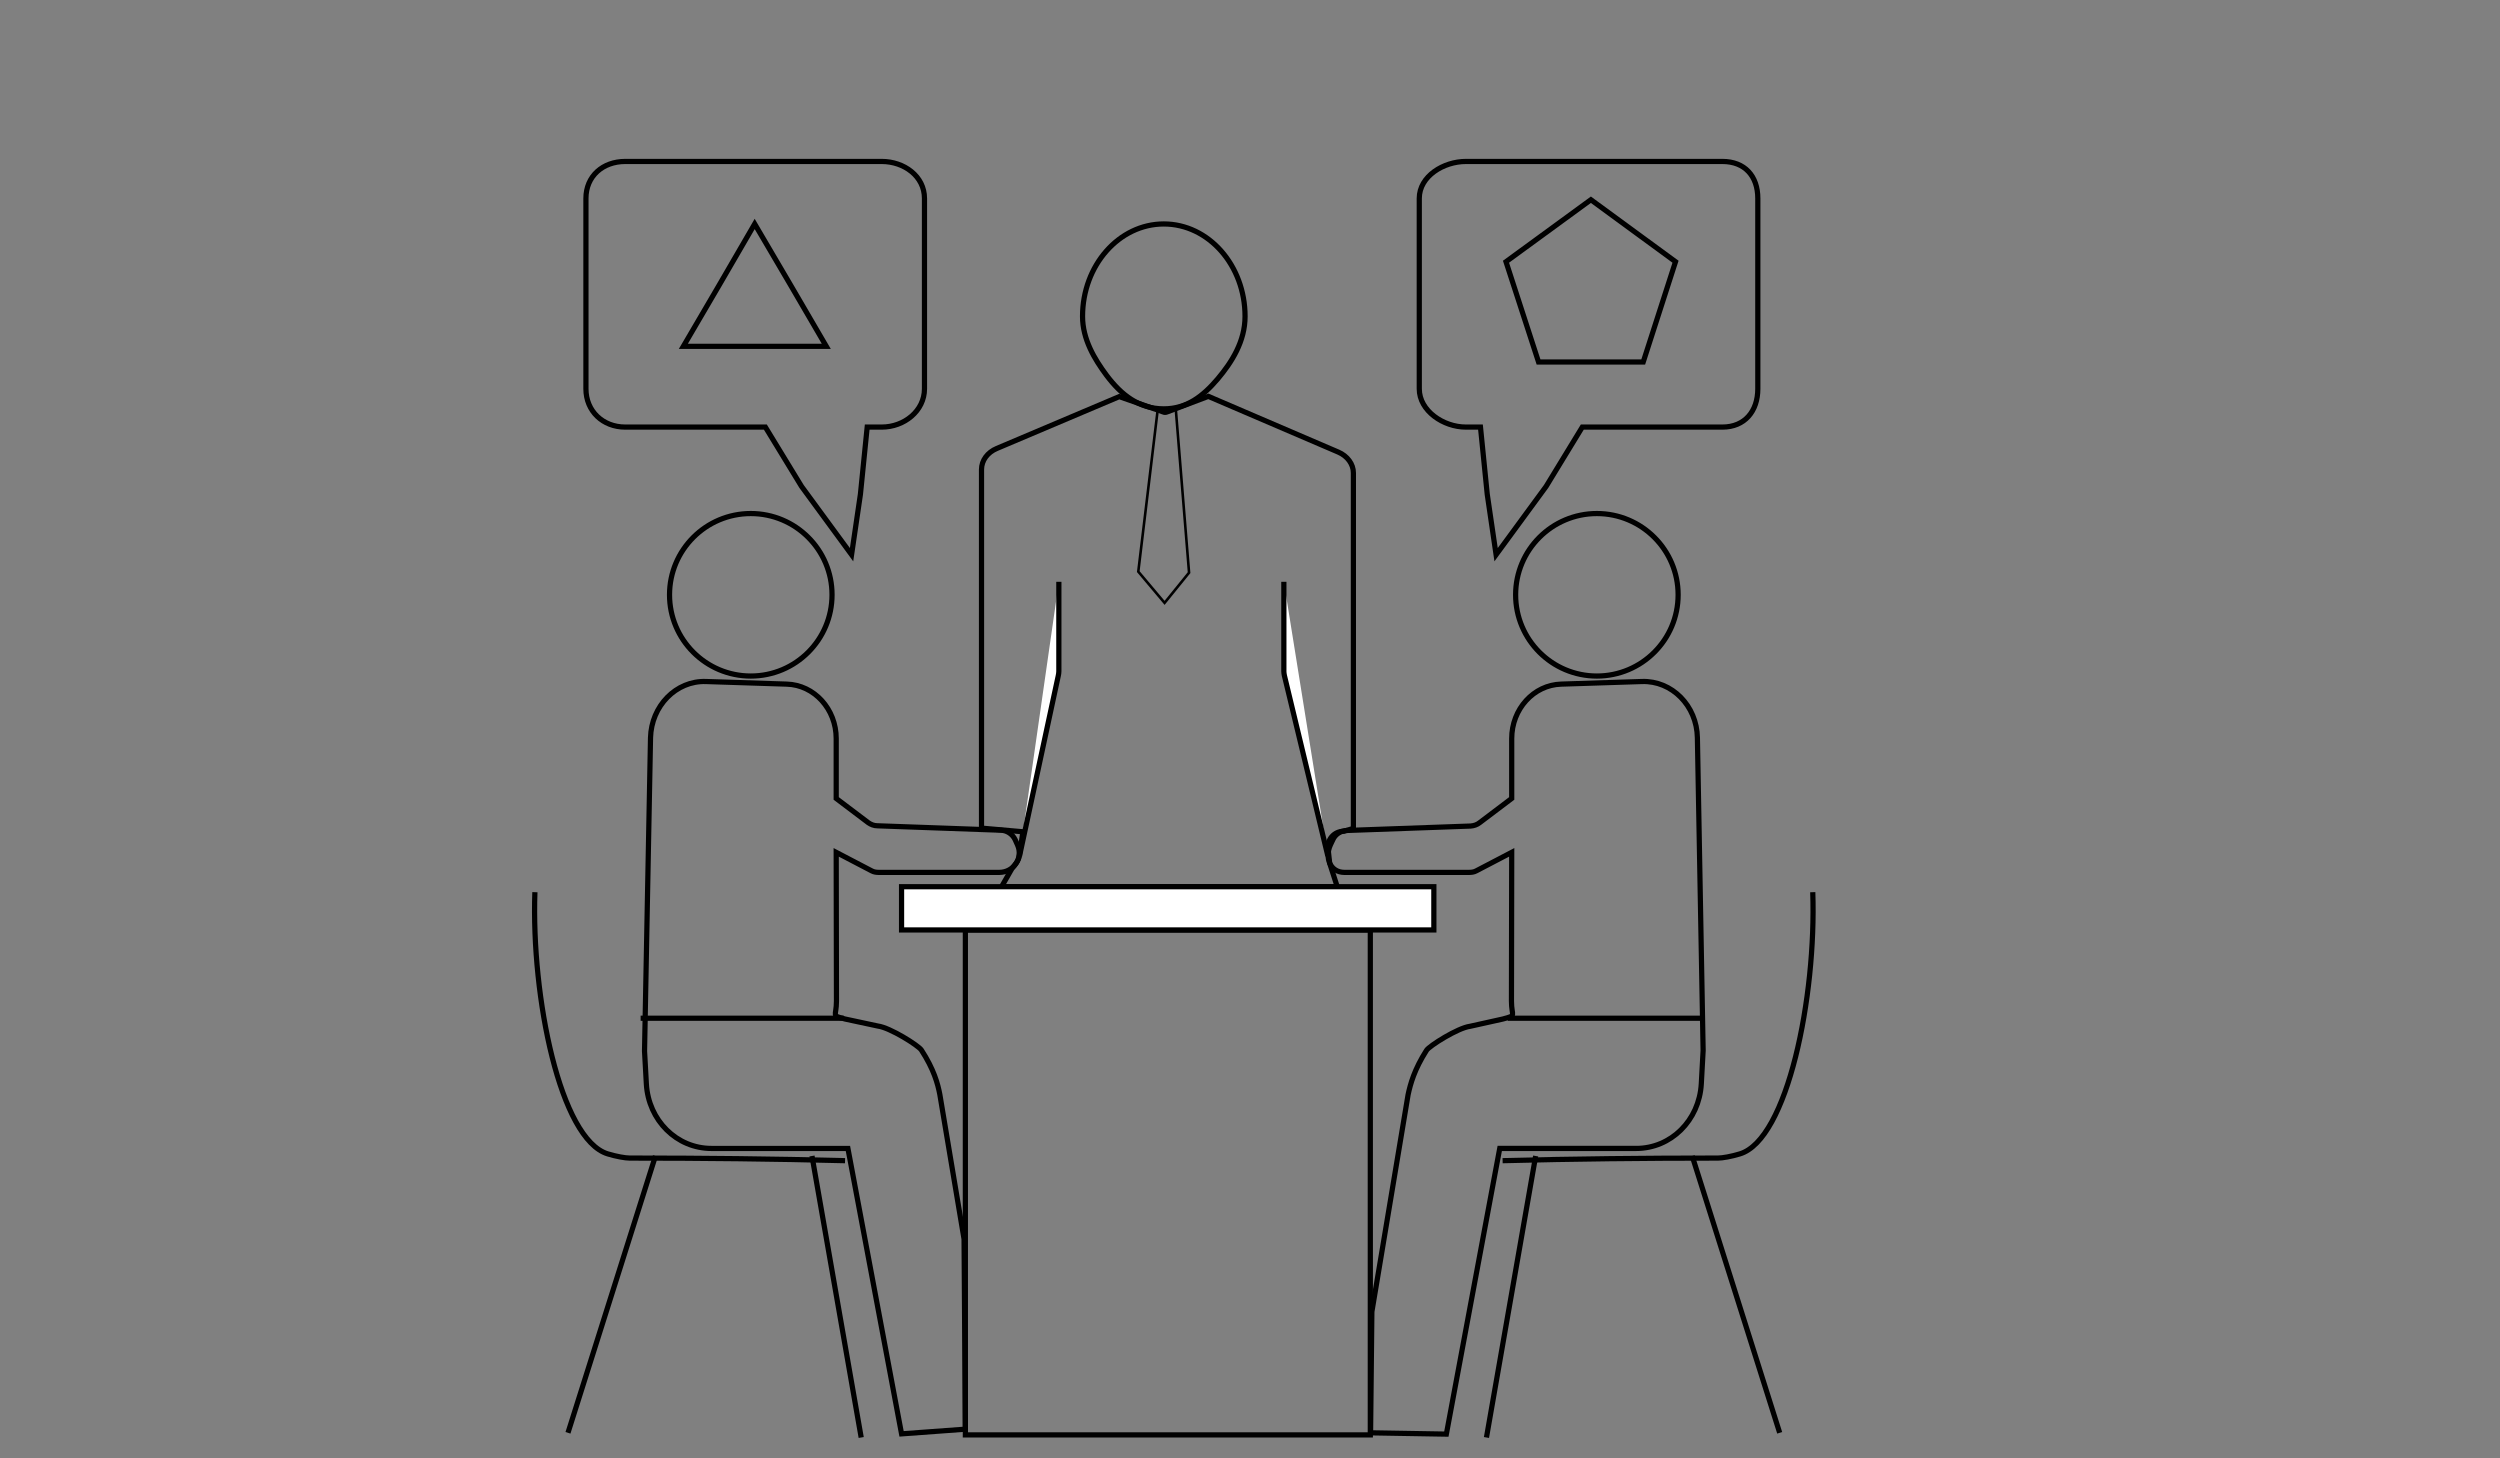 <?xml version="1.0" encoding="utf-8"?>
<!-- Generator: Adobe Illustrator 19.0.0, SVG Export Plug-In . SVG Version: 6.00 Build 0)  -->
<svg version="1.1" id="Layer_1" xmlns="http://www.w3.org/2000/svg" xmlns:xlink="http://www.w3.org/1999/xlink" x="0px" y="0px"
	 viewBox="0 0 960 560" style="enable-background:new 0 0 960 560;" xml:space="preserve">
<rect x="0" y="0" width="960" height="560" fill="#808080" stroke="none"/>
<style type="text/css">
	.st0{fill:none;stroke:#000000;stroke-width:2;stroke-miterlimit:10;}
	.st1{fill:#FFFFFF;stroke:#000000;stroke-width:2;stroke-miterlimit:10;}
	.st2{fill:none;stroke:#000000;stroke-miterlimit:10;}
</style>
<path id="XMLID_25_" class="st0" d="M429.8,152.3l-47,19.9c-3.6,1.5-5.9,4.6-5.9,8.1v137.7l15.9,1.4l-1.4,9.3
	c-0.2,1.8-1.7,3.4-2.8,4.8l-4,7h128.9l-2.9-9l-0.6-5.4c-0.5-3.7,2.3-6.9,6-6.9l3.7-1.1V181.6c0-3.4-2.3-6.5-5.8-8l-49.9-21.4
	l-15.9,6c-0.5,0.2-1,0.2-1.4,0L429.8,152.3z"/>
<g id="XMLID_20_">
	<line id="XMLID_23_" class="st0" x1="570.8" y1="552" x2="589.7" y2="443.9"/>
	<line id="XMLID_22_" class="st0" x1="683.4" y1="550.2" x2="649.8" y2="443.9"/>
	<path id="XMLID_21_" class="st0" d="M577,445.7c27.4-0.7,54.8-1,82.7-1c1.7,0,5.1-0.6,8.4-1.6c18.3-5.5,29.4-60.3,28-100.5"/>
</g>
<circle id="XMLID_19_" class="st0" cx="613.2" cy="228.4" r="31.2"/>
<path id="XMLID_31_" class="st0" d="M651.8,283.3c-0.2-12.3-9.8-22-21.3-21.6l-31,1c-10.6,0.3-19,9.6-19,20.9l0,23l-12.3,9.3
	c-1,0.8-2.2,1.2-3.5,1.3l-47.5,1.7c-2.4,0.1-4.5,1.5-5.4,3.6l-0.9,1.9c-2.3,5-0.1,10.6,5.4,10.6h47.7c1,0,2-0.1,2.9-0.6l13.6-7.1
	l-0.1,57.1c0,6.1,2.2,5.4-3.3,6.9l-12.6,2.8c-4.7,0.6-15.6,7.5-16.7,9.2c-4.7,7.4-6.2,12.9-7.1,17.1l-13.9,83.3l-0.5,46.5l29.1,0.5
	L575.9,441h52.4c13.3,0,24.2-10.7,25-24.8l0.7-12.8L651.8,283.3z"/>
<g id="XMLID_8_">
	<line id="XMLID_4_" class="st0" x1="330.7" y1="552" x2="311.8" y2="443.9"/>
	<line id="XMLID_5_" class="st0" x1="218.1" y1="550.2" x2="251.7" y2="443.9"/>
	<path id="XMLID_6_" class="st0" d="M324.5,445.7c-27.4-0.7-54.8-1-82.7-1c-1.7,0-5.1-0.6-8.4-1.6c-18.3-5.5-29.4-60.3-28-100.5"/>
</g>
<circle id="XMLID_7_" class="st0" cx="288.3" cy="228.4" r="31.2"/>
<path id="XMLID_26_" class="st0" d="M478.1,121.5c0,9.6-5.1,17.6-10.5,24c-5.7,6.7-11.9,11.5-20.7,11.5c-9.5,0-16.3-5.3-22-12.9
	c-4.6-6.2-9.2-13.8-9.2-22.6c0-19.6,14-35.5,31.2-35.5C464.1,86,478.1,101.9,478.1,121.5z"/>
<path id="XMLID_18_" class="st0" d="M390.7,324.4l-0.9-2c-1-2.1-3.1-3.5-5.4-3.6l-47.5-1.7c-1.3,0-2.5-0.5-3.5-1.2l-12.3-9.3l0-23
	c0-11.3-8.4-20.6-19-20.9l-31-1c-11.5-0.4-21,9.4-21.3,21.6l-2.3,120.3l0.7,12.6c0.8,14.1,11.7,24.8,25,24.8h52.4l20.6,109.6
	l24.5-1.8l-0.5-73l-9.3-55.5c-0.8-4.2-2.3-9.7-7.1-17.1c-1.1-1.7-12-8.6-16.7-9.2l-12.6-2.7c-5.5-1.5-3.3-0.8-3.3-6.9l-0.1-57.1
	l13.6,7.1c0.9,0.5,1.9,0.6,2.9,0.6h46.1C389.3,335,393,329.4,390.7,324.4z"/>
<g id="XMLID_13_">
	<path id="XMLID_15_" class="st0" d="M338.6,62h-98.5c-8.6,0-15.1,5.6-15.1,14.2v73.1c0,8.6,6.5,14.7,15.1,14.7h53.8l13.9,22.8
		L327,213l3.4-23.2l2.6-25.8h5.6c8.6,0,16.4-6.2,16.4-14.7V76.2C355,67.6,347.1,62,338.6,62z"/>
	<polygon id="XMLID_12_" class="st0" points="289.8,133 262.4,133 276.1,109.6 289.8,86 303.6,109.5 317.3,133 	"/>
</g>
<rect id="XMLID_2_" x="370.7" y="357.1" class="st0" width="155.5" height="193.9"/>
<rect id="XMLID_3_" x="346.2" y="340.5" class="st1" width="204.4" height="16.6"/>
<line id="XMLID_11_" class="st0" x1="324" y1="391" x2="246" y2="391"/>
<line id="XMLID_29_" class="st0" x1="654" y1="391" x2="579" y2="391"/>
<g id="XMLID_16_">
	<path id="XMLID_17_" class="st0" d="M562.9,62h98.5c8.6,0,13.6,5.6,13.6,14.2v73.1c0,8.6-5,14.7-13.6,14.7h-53.8l-13.9,22.8
		L574.5,213l-3.4-23.2l-2.6-25.8h-5.6c-8.6,0-17.9-6.2-17.9-14.7V76.2C545,67.6,554.4,62,562.9,62z"/>
	<polygon id="XMLID_14_" class="st0" points="590.8,139 578.3,100.5 610.9,76.7 643.4,100.5 631,139 	"/>
</g>
<path id="XMLID_27_" class="st1" d="M391.5,328.7l14.9-69.3c0.1-0.5,0.2-1.1,0.2-1.6v-34.4"/>
<path id="XMLID_28_" class="st1" d="M509.9,328.7l-16.7-69.3c-0.1-0.5-0.2-1.1-0.2-1.6v-34.4"/>
<polygon id="XMLID_30_" class="st2" points="444.6,157 437.1,219.5 447.2,231.5 456.6,219.9 451.5,157.1 "/>
</svg>
